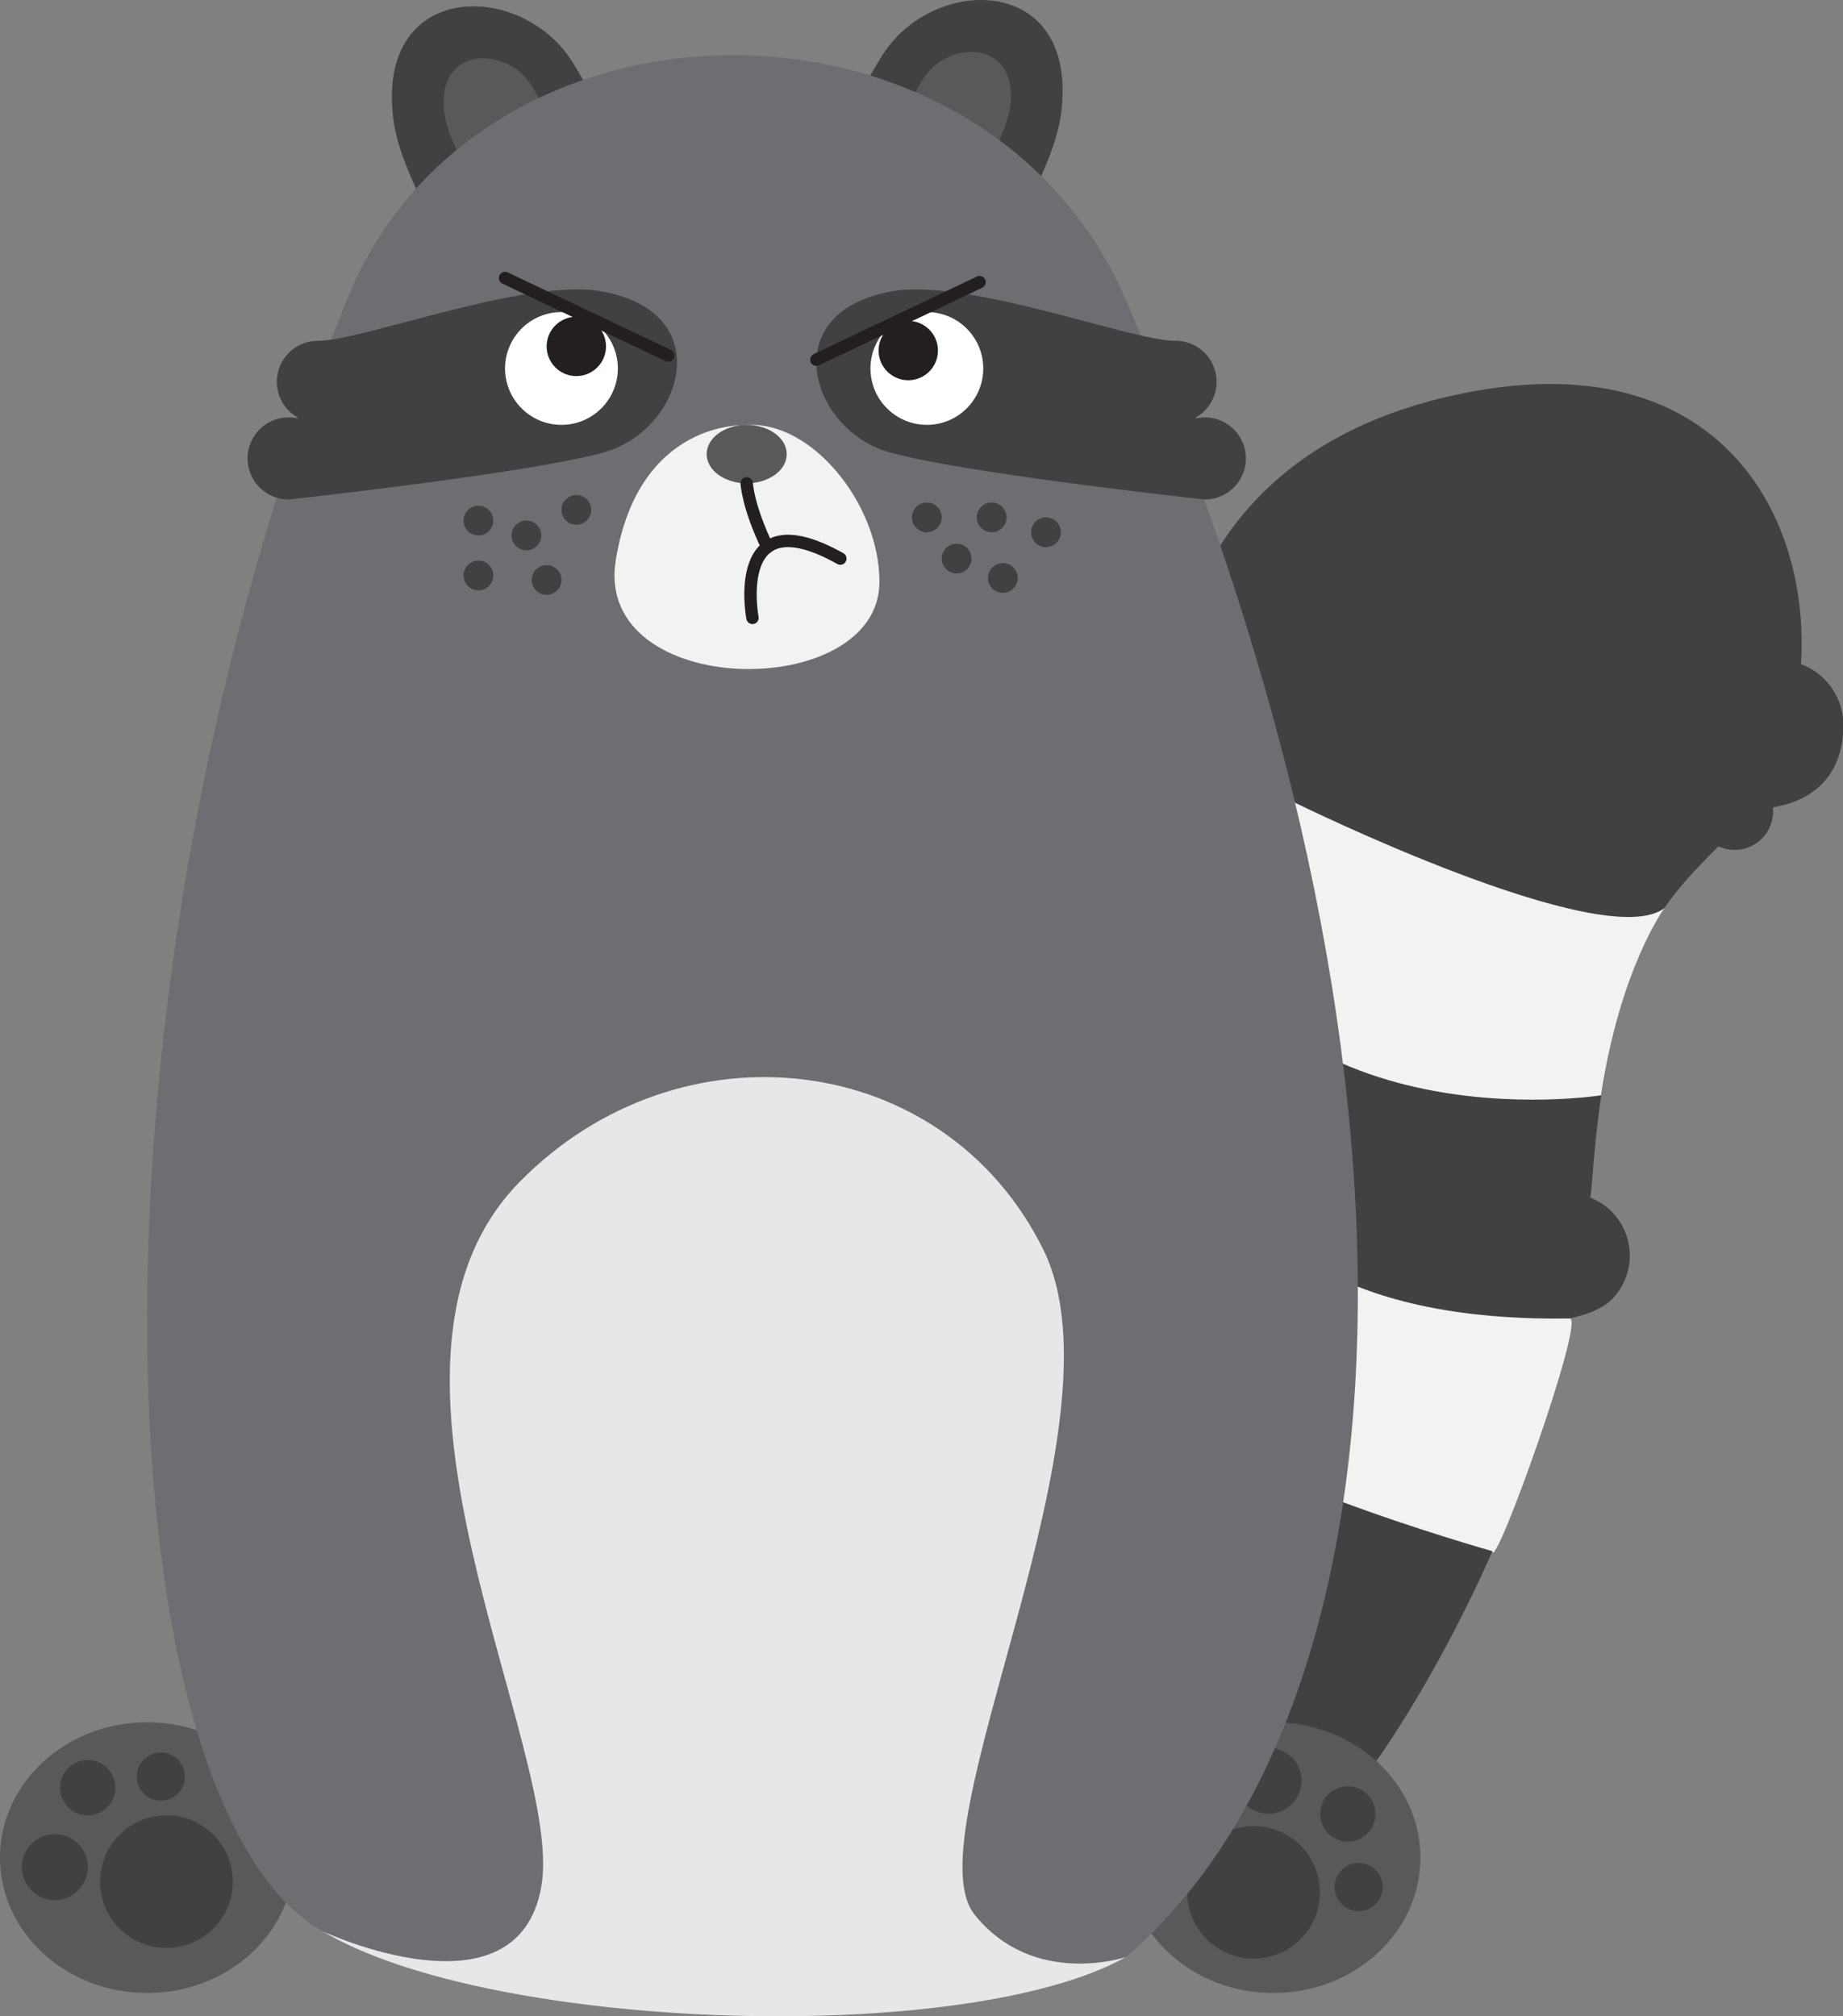 <svg xmlns="http://www.w3.org/2000/svg" viewBox="0 0 297.37 325.36"><rect x="0" y="0" width="297.37" height="325.36" fill="#808080" stroke="none"/><defs><style>.cls-1{fill:#58595b;}.cls-2{fill:#414042;}.cls-3{fill:#f1f2f2;}.cls-4{fill:#6d6e71;}.cls-5{fill:#fff;}.cls-6{fill:#231f20;}.cls-7{fill:#e6e7e8;}.cls-8{fill:none;stroke:#231f20;stroke-linecap:round;stroke-linejoin:round;stroke-width:2px;}</style></defs><g id="Layer_2" data-name="Layer 2"><g id="Layer_2-2" data-name="Layer 2"><ellipse class="cls-1" cx="23.74" cy="299.77" rx="23.74" ry="21.84"/><path class="cls-2" d="M286.09,130.28c0,.22,0,.43,0,.65a6.21,6.21,0,0,1-6.22,6.22,6.11,6.11,0,0,1-2.6-.58C269.05,145,259.83,153,257,189.19c-.11,1.37-.24,2.74-.38,4.09a9.87,9.87,0,0,1,3.41,2.23,10.06,10.06,0,0,1,0,14.21c-1.38,1.38-3.86,2.43-6.66,3-9.31,41.32-31.27,71.41-31.27,71.41l-40.34,15.6,6.65-180.38s-3.55-45.13,47-55.74c41.69-8.76,56.73,19.27,55.18,43.57a10.48,10.48,0,0,1,6.84,9.82C297.37,126.17,291.42,129.39,286.09,130.28Z"/><ellipse class="cls-1" cx="205.45" cy="299.77" rx="23.74" ry="21.84"/><circle class="cls-2" cx="202.27" cy="305.37" r="10.7"/><circle class="cls-2" cx="204.68" cy="287.36" r="5.32"/><circle class="cls-2" cx="217.47" cy="292.72" r="4.46"/><circle class="cls-2" cx="219.22" cy="304.52" r="3.88"/><path class="cls-3" d="M240.78,250.31S191.6,236.44,188,225.85l14.42-30.54s9.13,18.12,50.86,17.45C255.87,212.72,241.07,254,240.78,250.31Z"/><path class="cls-3" d="M258.33,176.75S202,185.8,188,139.1,209,129.56,209,129.56s49.93,24.59,59.61,16.94C268.58,146.5,261.41,156.21,258.33,176.75Z"/><path class="cls-2" d="M166,32.58c2.67-5.24,4.69-10.22,5.21-14.28,2.91-22.48-20.46-22.51-28.77-9.49-1,1.56-2.16,3.59-3.43,5.95"/><path class="cls-1" d="M160.44,24.2A23.17,23.17,0,0,0,163,17.27c1.41-10.93-9.94-10.94-14-4.62-.49.76-1.05,1.75-1.67,2.9"/><path class="cls-2" d="M68.68,33.61C66,28.37,64,23.39,63.48,19.33,60.57-3.16,83.94-3.18,92.25,9.83c1,1.57,2.16,3.6,3.43,6"/><path class="cls-1" d="M74.22,25.23a22.9,22.9,0,0,1-2.53-6.93c-1.41-10.93,9.94-10.94,14-4.62.48.76,1,1.75,1.67,2.89"/><path class="cls-4" d="M181.71,315.79c-3.48,3-91.09,17.58-129.63-4.13C16.9,291.85,10.43,162.35,55.91,48.52,77-4.17,159-4.43,181.71,48.52,236,175.28,226.89,277,181.71,315.79Z"/><path class="cls-2" d="M97.43,73c-10.72,3-42.19,6.63-49.38,7.44l-1.37.16h-.11a6.62,6.62,0,1,1,0-13.24,6.32,6.32,0,0,1,1.45.16l0-.16A6.61,6.61,0,0,1,51.35,55c7.07,0,33.39-10.12,45.58-8C116.1,50.3,110.2,69.46,97.43,73Z"/><path class="cls-2" d="M143.54,73c10.72,3,42.19,6.63,49.38,7.44l1.37.16h.11a6.62,6.62,0,0,0,0-13.24,6.32,6.32,0,0,0-1.45.16l0-.16A6.61,6.61,0,0,0,189.62,55c-7.07,0-33.39-10.12-45.58-8C124.87,50.3,130.77,69.46,143.54,73Z"/><circle class="cls-5" cx="90.59" cy="59.46" r="9.1"/><circle class="cls-6" cx="92.99" cy="55.9" r="4.79"/><circle class="cls-5" cx="149.55" cy="59.46" r="9.1"/><path class="cls-3" d="M120.22,68.62s-17.15-.93-20.86,21.72,42.55,23.08,42.54,3.54C141.9,81.23,130.76,67.62,120.22,68.62Z"/><ellipse class="cls-1" cx="120.48" cy="73.28" rx="6.46" ry="4.71"/><path class="cls-7" d="M52.08,311.66s31.4,14.68,35.26-7.2S55,220.21,83.77,190.8c25.83-26.39,68.61-21.48,84.58,10.87,14,28.43-21.6,94.25-11.08,107.32,9.55,11.87,24.44,6.8,24.44,6.8C155.79,330.29,79.21,327.85,52.08,311.66Z"/><circle class="cls-2" cx="26.86" cy="303.64" r="10.7"/><circle class="cls-2" cx="8.85" cy="301.29" r="5.32"/><circle class="cls-2" cx="14.16" cy="288.48" r="4.46"/><circle class="cls-2" cx="25.95" cy="286.69" r="3.88"/><circle class="cls-2" cx="77.19" cy="84.01" r="2.4"/><circle class="cls-2" cx="92.99" cy="82.28" r="2.4"/><circle class="cls-2" cx="88.19" cy="93.59" r="2.4"/><circle class="cls-2" cx="77.19" cy="92.87" r="2.4"/><circle class="cls-2" cx="84.94" cy="86.4" r="2.4"/><circle class="cls-2" cx="149.55" cy="83.49" r="2.4"/><circle class="cls-2" cx="160.01" cy="83.49" r="2.4"/><circle class="cls-2" cx="154.35" cy="90.14" r="2.4"/><circle class="cls-2" cx="161.81" cy="93.27" r="2.4"/><circle class="cls-2" cx="168.77" cy="85.89" r="2.4"/><line class="cls-8" x1="81.49" y1="44.86" x2="107.81" y2="57.37"/><path class="cls-8" d="M121.41,99.71s-3.69-19.58,14.18-9.57"/><path class="cls-8" d="M120.48,78s.2,3.79,3.34,10.29"/><circle class="cls-6" cx="146.55" cy="56.57" r="4.79"/><line class="cls-8" x1="158.05" y1="45.53" x2="131.73" y2="58.04"/></g></g></svg>